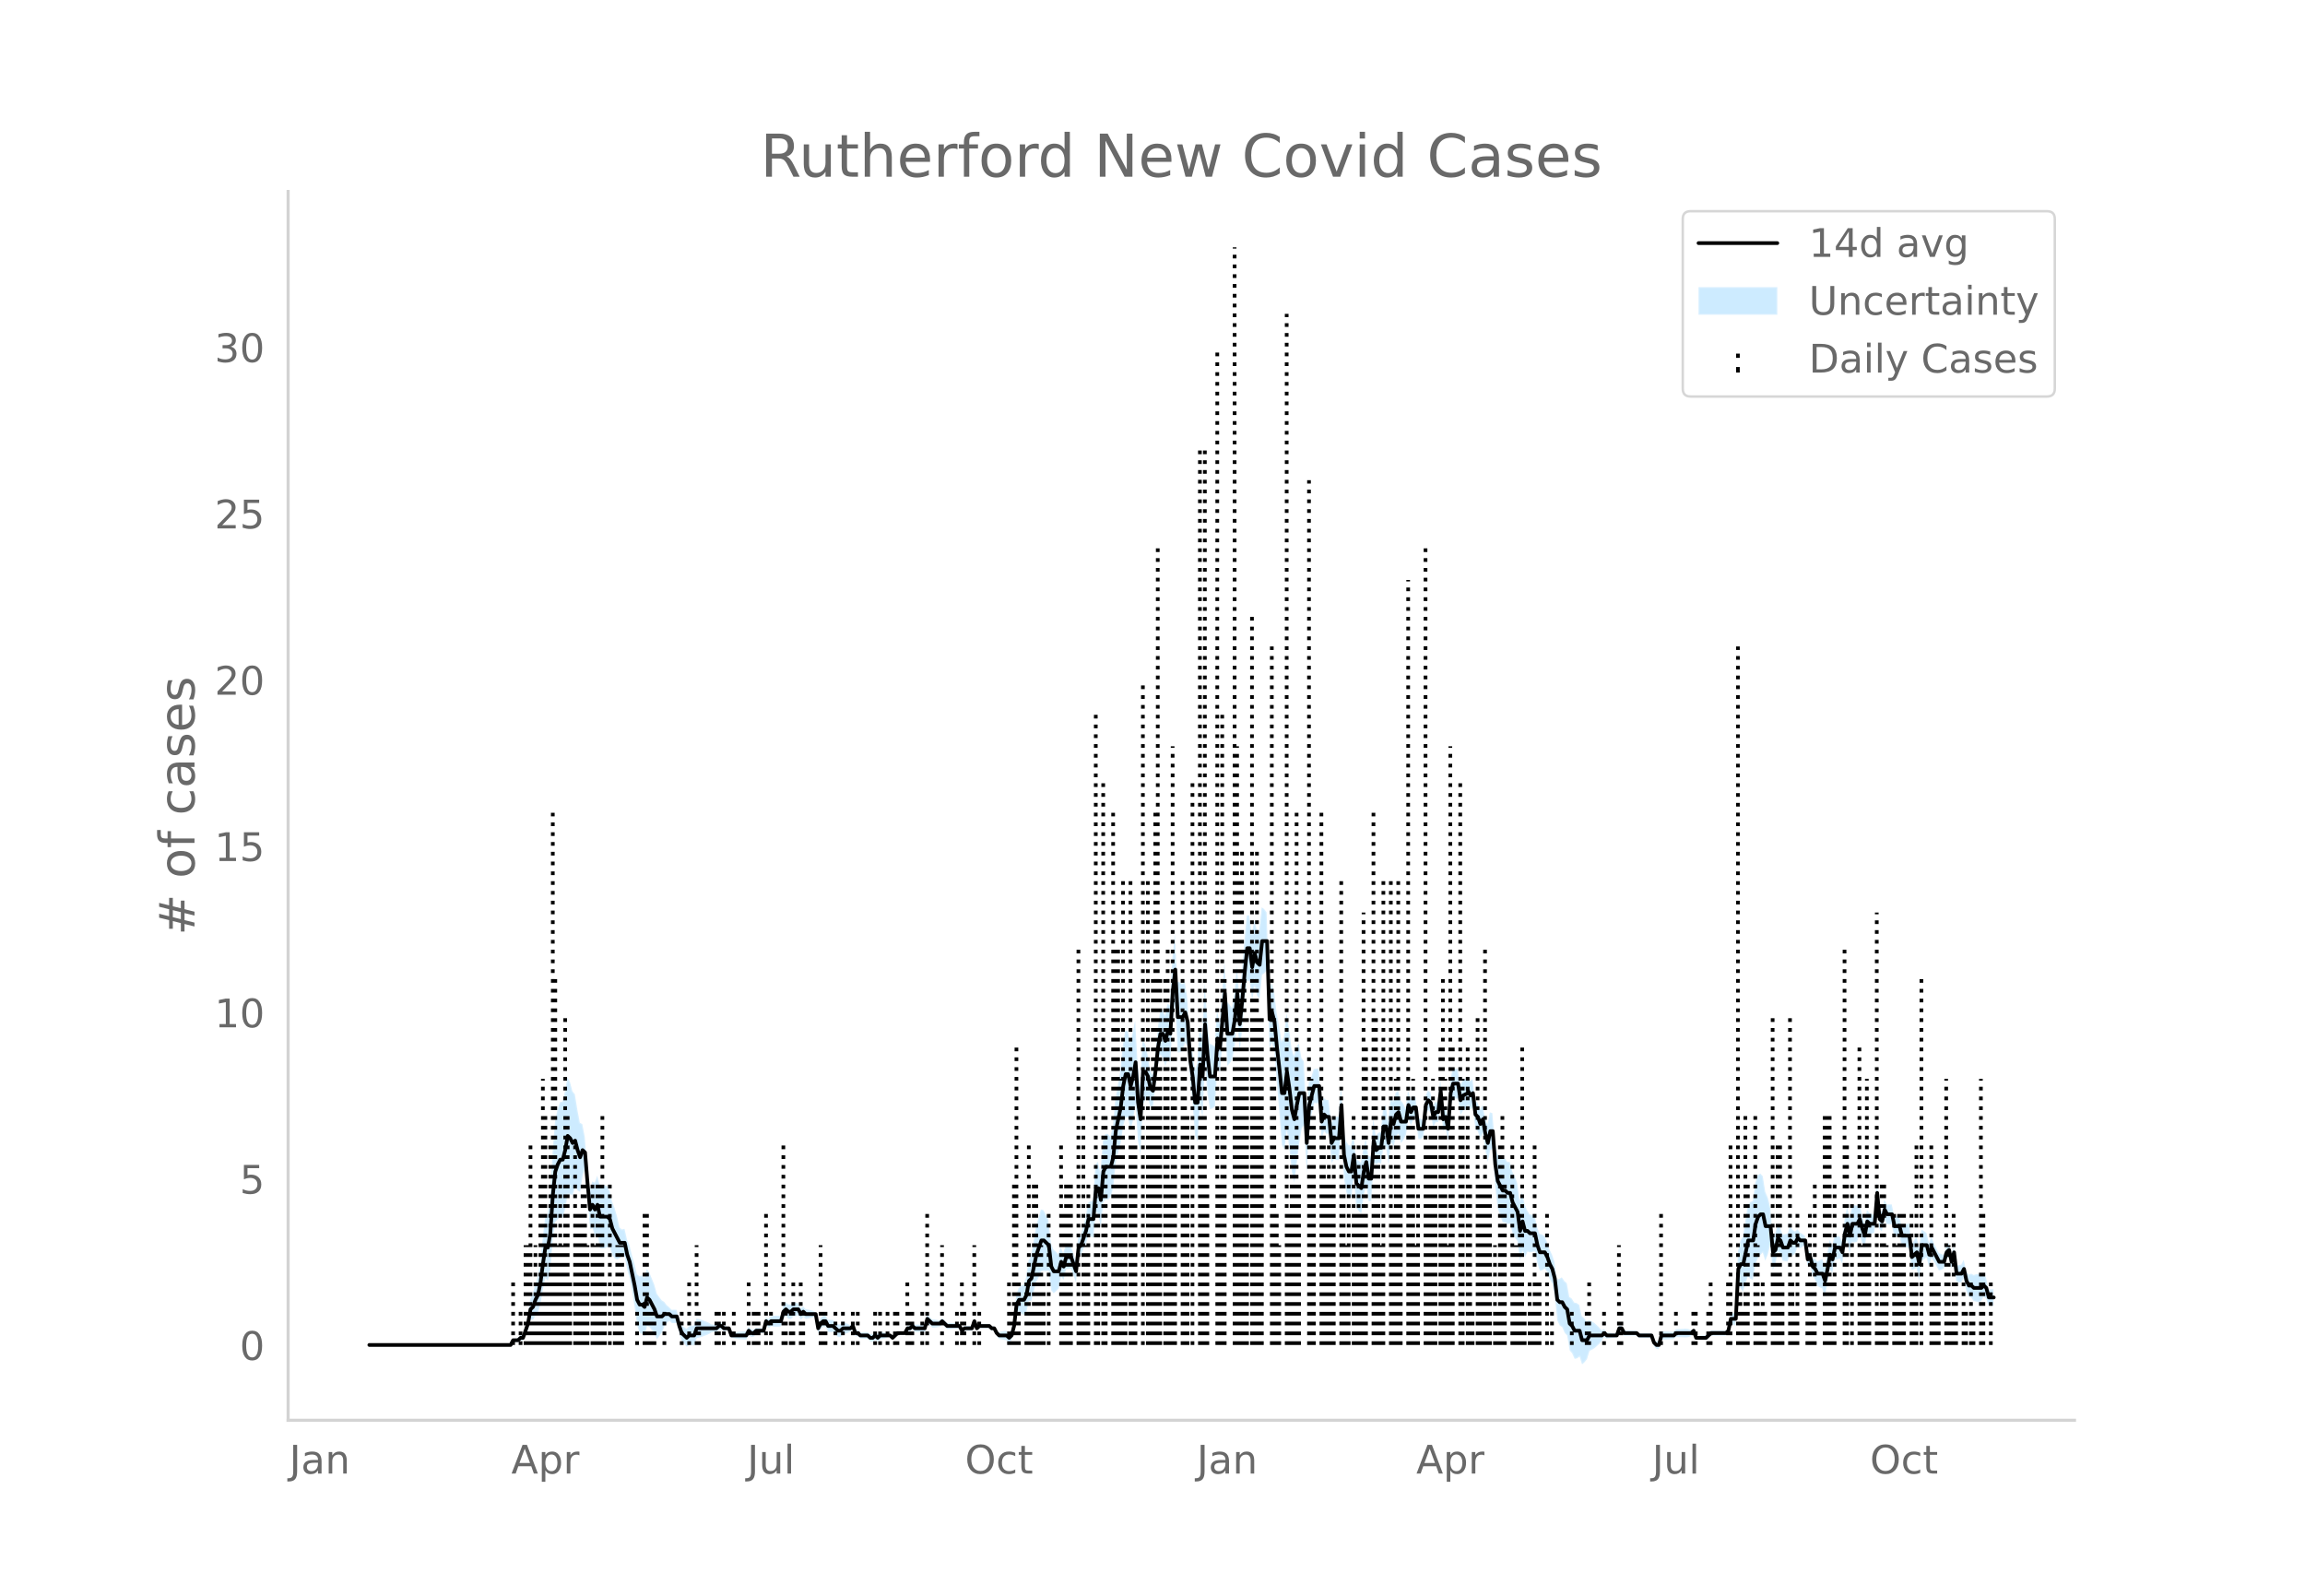 <svg height="864" viewBox="0 0 936 648" width="1248" xmlns="http://www.w3.org/2000/svg" xmlns:xlink="http://www.w3.org/1999/xlink"><defs><style>*{stroke-linecap:butt;stroke-linejoin:round}</style></defs><g id="figure_1"><path d="M0 648h936V0H0z" style="fill:#fff" id="patch_1"/><g id="axes_1"><path d="M117 576.72h725.4V77.76H117z" style="fill:none" id="patch_2"/><g id="PolyCollection_1"><defs><path d="M150.98-101.853H207.36l1.007-1.413 1.007.185 1.007.12 1.007-.742 1.006.144 1.007-2.33 1.007-2.04 1.007-4.198 1.007.107 1.006-1.8 1.007-.994 1.007-3.628 1.007-5.922 1.007-4.74 1.006 1.272 1.007-4.455 1.007-12.722 1.007-6.774 1.007-1.105 1.006-.88 1.007.233 1.007-3.606 1.007-5.835 1.007.086 1.006.067 1.007-3.2 1.007 1.476 1.007.52 1.007-6.381 1.006-3.313 1.007 11.64 1.007 13.16 1.007-.376 1.007 3.368 1.006-1.052 1.007 5.825 1.007.176 1.007-.177 1.007-.397 1.006.068 1.007 3.248 1.007 1.342 1.007.348 1.007-.568 1.006-.802 1.007.27 1.007 5.27 1.007 3.555 1.007 5.519 1.006 6.176 1.007 7.36 1.007 3.009 1.007.412 1.007 1.004 1.006-4.243 1.007.484 1.007 1.427 1.007 1.402 1.007 2.132 1.006-1.434 1.007-1.311 1.007-2.55 1.007-1.325 1.007-.863 1.006.893 1.007.024 1.007-.024 1.007 4.228 1.007 3.076 1.006 1.115 1.007 1.228 1.007-.85 1.007.2 1.007.111 1.006-2.999 1.007-.23 1.007-.297 1.007-.386 1.007-.349 1.006-.456 1.007-.652 1.007-.08 1.007.02 1.007-.965 1.006-.202 1.007.775 1.007-.277 1.007-.534 1.007 3.428 1.006.277 1.007.19 1.007.135 1.007.095 1.007.062 1.006.032 1.007-1.968 1.007.92 1.007-.167 1.007-1.166 1.006-.089 1.007-.101 1.007-.118 1.007-3.195 1.007 1.184 1.006-.71 1.007.144 1.007.056 1.007-.028 1.007-.113 1.006-3.389 1.007-.63 1.007.989h1.007l1.007-.989 1.006-.17 1.007-.349 1.007 1.855 1.007-1.142 1.007.82 1.006-.18 1.007-.23 1.007-.303 1.007-.455 1.007 6.906 1.006-1.692 1.007-.864 1.007.061 1.007 2.056 1.007.021 1.006-.08 1.007 1.077 1.007.996 1.007.021 1.007-1.111 1.006-.238 1.007-.366 1.007-.6 1.007-.975 1.007 3.021 1.006-.068 1.007.916 1.007.111 1.007.045 1.007-.015 1.006 1.093 1.007.123 1.007-.946 1.007.964 1.007-1.065 1.006-.141 1.007-.194 1.007-.613 1.007-.079 1.007.902 1.007-.965 1.006-.859 1.007.081 1.007.065h1.007l1.007-1.661 1.006.207 1.007-.756 1.007 1.035 1.007.036 1.007.005 1.006-.025 1.007-.059 1.007-3.595 1.007 1.02 1.007.94 1.006-.073 1.007-.13 1.007-.204 1.007-.924 1.007.918 1.006.965 1.007-.059 1.007-.066 1.007-.074 1.007-.085 1.006-.098 1.007 1.997 1.007-.988 1.007.031 1.007.01 1.006-.01 1.007-2.784 1.007 2.753 1.007-1.028H401.673l1.007.973 1.007.003 1.006 2.073 1.007 1.287 1.007.232 1.007.177 1.007.136 1.006.918 1.007-.912 1.007-3.86 1.007-7.164 1.007-.654 1.006.888 1.007.668 1.007-1.227 1.007-4.575 1.007-.124 1.006-3.835 1.007-3.722 1.007-2.034 1.007-2.31 1.007-.211 1.006.086 1.007-.117 1.007 7.923 1.007 1.222 1.007-.86 1.006-1.067 1.007-4.994 1.007 1.472 1.007-4.363 1.007-.118 1.006-.006 1.007 2.822 1.007 2.61 1.007-10 1.007-1.09 1.006-2.48 1.007-1.92 1.007-3.611 1.007.686 1.007.304 1.006-10.462 1.007 1.104 1.007 5.173 1.007-10.243 1.007-.994 1.006.024 1.007-1.088 1.007-3.939 1.007-9.908 1.007-3.997 1.006-3.923 1.007-6.98 1.007-3.564 1.007.132 1.007 4.966 1.006-3.933 1.007-6.66 1.007 15.224 1.007 5.473 1.007-20.459 1.006-1.978 1.007-.516 1.007 3.402 1.007-.033 1.007-8.155 1.006-8.62 1.007-4.206 1.007 1.183 1.007 3.392 1.007-3.056 1.006 1.546 1.007-15.722 1.007-7.648 1.007 19.307 1.007-.177 1.006-.546 1.007-3.305 1.007 1.532 1.007 14.778 1.007 8.124 1.006 13.518 1.007 2.113 1.007-15.119 1.007 5.364 1.007-21.145 1.006 11.597 1.007 6.36 1.007-.403 1.007-.674 1.007-16.192 1.006 2.49 1.007-11.45 1.007-8.048 1.007 16.515 1.007-1.006 1.006-1.503 1.007-5.636 1.007-10.093 1.007 12.541 1.007-9.186 1.006-10.971 1.007-8.5 1.007-.021 1.007 7.867 1.007-5.91 1.006 4.005 1.007 1.27 1.007-9.741 1.007-.68 1.007-1.366 1.006 31.836 1.007-2.242 1.007 3.731 1.007 12.943 1.007 11.96 1.006 12.887 1.007 1.99 1.007-7.903 1.007 7.208 1.007 9.568 1.006 4.39 1.007-7.77 1.007-8.411 1.007-5.783 1.007-1.403 1.006 19.414 1.007-18.228 1.007-5.627 1.007-4.473 1.007.123 1.006.114 1.007 14.17 1.007-2.956 1.007 1.09 1.007-.062 1.006 11.823 1.007-1.42 1.007.274 1.007.06 1.007-14.008 1.006 21.291 1.007 5.859 1.007 2.276 1.007-.277 1.007-8.231 1.006 12.473 1.007 1.3 1.007 1.053 1.007-7.575 1.007-4.014 1.006 6.627 1.007-.291 1.007-15.523 1.007.799 1.007-.708 1.006.385 1.007-7.39 1.007.894 1.007 6.939 1.007-9.139 1.006 1.728 1.007-4.24 1.007-.87 1.007 3.716 1.007-1.278 1.006-2.072 1.007-6.293 1.007 2.44 1.007-2.377 1.007-.84 1.006 8.746 1.007.062 1.007-.825 1.007-9.368 1.007-1.609 1.006 1.2 1.007 5.785 1.007-1.998 1.007-.09 1.007-8.122 1.006 11.59 1.007-.938 1.007 5.088 1.007-14 1.007-3.319 1.006.202 1.007-.104 1.007 6.76 1.007-1.88 2.013-.874v-1.107l1.007 1.782 1.007-1.141 1.007 8.893 1.007.869 1.006 3.21 1.007-2.432 1.007 6.852 1.007 4.829 1.007-4.864 1.007-.315 1.006 15.206 1.007 8.673 1.007 3.197 1.007 2.614 1.007.205 1.006.497 1.007-.033 1.007 3.83 1.007 1.893 1.007 1.284 1.006 8.04 1.007-4.118 1.007 2.667 1.007-2.356 1.007.312 1.006-.177 1.007-.261 1.007 4.96 1.007 2.982 1.007-.233 1.006-.709 1.007 1.553 1.007 2.713 1.007 1.827 1.007 4.772 1.006 10.143 1.007 2.155 1.007.611 1.007 2.383 1.007 1.042 1.006 6.005 1.007 1.25 1.007 2.22 1.007-.2 1.007-.723 1.006 3.181 1.007-.89 1.007-1.256 1.007-3.358 1.007-.479 1.006-.588 1.007-.892 1.007-.931 1.007-1.299L651.36-105l1.006.625 1.007-.111 1.007-.142 1.007-.186 1.007-.123 1.006-2.677 1.007.063 1.007 1.927 1.007-.008 1.007-.012 1.006-.017 1.007-.023 1.007-.03 1.007.994H670.489l1.007 3.142 1.006 1.214 1.007.276 1.007-3.899 1.007-.043 1.007-.048 1.006-.053 1.007-.057h1.007l1.007-.907 1.007.052 1.006.048 1.007.043 1.007.04 1.007-.12 1.007-.378 1.006-1.619 1.007 3.013 1.007.095 1.007.08 1.007.068 1.006.059 1.007-.965 1.007-.965H700.693l1.007-.965 1.006-3.894 1.007.483 1.007.285 1.007-15.854 1.007.542 1.006 1.58 1.007-3.133 1.007-3.144 1.007 1.012 1.007.474 1.006-6.12 1.007-2.634 1.007-1.346 1.007-1.056 1.007 3.316 1.006-2.342 1.007-3.896 1.007 9.923 1.007-1.544 1.007-5.774 1.006.574 1.007 3.095 1.007.185 1.007.17 1.007-2.973 1.006.598 1.007-.674 1.007-2.919 1.007.557 1.007-.537 1.006-.775 1.007 8.234 1.007-.637 1.007 4.649 1.007 1.636 1.006 2.734 1.007.582 1.007.424 1.007 3.308 1.007-4.935 1.006-6.047 1.007 1.373 1.007-5.122 1.007-.326 1.007-.36 1.006 2.063 1.007-6.756 1.007-2.64 1.007 5.071 1.007-4.416 1.006.093 1.007-.21 1.007-2.795 1.007 3.004 1.007 2.51 1.006-6.368 1.007.74 1.007-.36 1.007-.539 1.007-11.895 1.006 10.485 1.007.966 1.007-4.901 1.007 1.97 1.007.02h1.006l1.007 4.905 1.007-.06 1.007-.381 1.007 4.307 1.006.348 1.007.296 1.007.253 1.007 8.805 1.007-.22 1.006-.535 1.007 5.212 1.007-8.111 1.007-.568 1.007-.802 1.006 3.682 1.007-3.356 1.007 1.348 1.007 1.81 1.007 1.843 1.006-.275 1.007-.518 1.007-3.87 1.007-.932 1.007 4.955 1.006-4.095 1.007 9.287 1.007.307 1.007.085 1.007-1.846 1.006 5.084 1.007 2.404 1.007.383 1.007 1.393 1.007.286 1.006.165 1.007-.339 1.007-1.79 1.007.65 1.007 2.83 1.006.14 1.007-.015v-6.672l-1.007-.015-1.006.14-1.007-4.89-1.007-1.277-1.007.138-1.007-.338-1.006.164-1.007.286-1.007-.536-1.007.383-1.007-1.455-1.006-4.563-1.007 2.013-1.007.085-1.007.307-1.007-8.078-1.006 3.622-1.007-4.692-1.007.998-1.007 3.848-1.007-.519-1.006-.274-1.007-2.016-1.007-2.05-1.007-2.51-1.007 2.432-1.006-4.035-1.007-.803-1.007-.567-1.007 7.324-1.007-4.435-1.006 1.395-1.007 1.708-1.007-8.56-1.007.253-1.007.296-1.006.348-1.007-3.41-1.007-.381-1.007-.06-1.007-4.744h-1.006l-1.007.02-1.007-1.888-1.007 4.747-1.007-.964-1.006-10.74-1.007 13.189-1.007-.538-1.007-.361-1.007-1.19-1.006 5.21-1.007-3.279-1.007-4.714-1.007 1.063-1.007-.209-1.006.093-1.007 5.231-1.007-4.576-1.007 5.078-1.007 8.68-1.006-1.796-1.007-.36-1.007-.326-1.007 4.525-1.007-2.485-1.006 5.528-1.007 4.713-1.007-2.48-1.007.424-1.007.582-1.006-1.125-1.007-.293-1.007-3.07-1.007 1.293-1.007-7.202-1.006-.775-1.007-.537-1.007-1.372-1.007.94-1.007-.674-1.006-1.332-1.007 2.815-1.007.17-1.007.186-1.007-2.694-1.006-1.355-1.007 3.873-1.007.385-1.007-11.3-1.007-3.897-1.006-2.341-1.007-6.332-1.007-1.055-1.007.583-1.007 3.155-1.006 7.386-1.007.473-1.007 1.013-1.007 6.503-1.007 6.514-1.006 1.58-1.007 4.4-1.007 24.666-1.007.284-1.007.483-1.006 5.754-1.007.964H694.652l-1.007.965-1.007.965-1.006.059-1.007.068-1.007.08-1.007.095-1.007-2.776-1.006.31-1.007-.377-1.007-.12-1.007.04-1.007.043-1.006.048-1.007.052-1.007 1.022h-1.007l-1.007-.057-1.006-.053-1.007-.048-1.007-.043-1.007 3.82-1.007.274-1.006-.715-1.007-2.646h-5.034l-1.007-.936-1.007-.03-1.007-.022-1.006-.018-1.007-.012-1.007-.007-1.007-1.932-1.007.062-1.006 3.112-1.007-.123-1.007-.186-1.007-.142-1.007-.111-1.006-1.305-1.007.582-1.007-1.299-1.007-.93-1.007-.893-1.006-.588-1.007-.48-1.007.502-1.007-1.256-1.007-.89-1.006-4.537-1.007-.723-1.007-.2-1.007-1.638-1.007-.68-1.006-5.572-1.007-.887-1.007-1.477-1.007.611-1.007.226-1.006-7.223-1.007-2.945-1.007-2.032-1.007-3.075-1.007-2.306-1.006-.71-1.007-.233-1.007-2.805-1.007-4.688-1.007-.261-1.006-.177-1.007-1.617-1.007-2.356-1.007-5.052-1.007 3.6-1.006-7.395-1.007-2.575-1.007-1.966-1.007-3.888-1.007-.033-1.006-1.433-1.007.205-1.007-1.245-1.007-.662-1.007-4.833-1.006-11.807-1.007-.315-1.007 4.784-1.007-2.89-1.007-4.723-1.006 1.425-1.007-2.577-1.007-1.061-1.007-8.471-1.007.788-1.007-2.077v.822l-2.013 1.055-1.007 1.98-1.007-6.746-1.007-.104-1.006.201-1.007 4.4-1.007 14.941-1.007-4.559-1.007.992-1.006-11.564-1.007 9.243-1.007-.09-1.007 1.86-1.007-5.79-1.006-.73-1.007 2.25-1.007 9.926-1.007-.825-1.007.062-1.006-8.619-1.007-.84-1.007 1.481-1.007-3.347-1.007 7.212-1.006-2.072-1.007-1.277-1.007-4.002-1.007 1.059-1.007 3.478-1.006-2.131-1.007 10.156-1.007-6.567-1.007.895-1.007 9.974-1.006.385-1.007 1.222-1.007-6.92-1.007 15.349-1.007-.291-1.006-6.879-1.007 3.703-1.007 5.932-1.007-.876-1.007-.63-1.006-10.68-1.007 5.274-1.007-.276-1.007-1.583-1.007-3.789-1.006-19.227-1.007 13.004-1.007.06-1.007.274-1.007 2.44-1.006-9.402-1.007-.062-1.007-.84-1.007 2.832-1.007-14.77-1.006.113-1.007.123-1.007 3.244-1.007 2.092-1.007 12.643-1.006-21.104-1.007-1.404-1.007-5.782-1.007 1.235-1.007 3.808-1.006-3.329-1.007-7.797-1.007-6.298-1.007 9.462-1.007 1.99-1.006-6.408-1.007-5.404-1.007-8.282-1.007-3.987-1.007 3.546-1.006-31.836-1.007-1.366-1.007-.68-1.007 9.554-1.007-.66-1.006-3.712-1.007 5.667-1.007-7.57-1.007-.02-1.007 10.794-1.006 12.183-1.007 10.108-1.007-12.541-1.007 11.13-1.007 5.942-1.006-1.503-1.007-1.006-1.007-16.287-1.007 13.176-1.007 11.705-1.006-5.228-1.007 14.68-1.007-.675-1.007-.403-1.007-11.005-1.006-13.486-1.007 21.303-1.007-4.284-1.007 15.753-1.007 2.113-1.006-7.706-1.007-5.382-1.007-16.094-1.007-6.186-1.007.554-1.006-.546-1.007-.177-1.007-19.282-1.007 9.717-1.007 19.008-1.006-.383-1.007 4.662-1.007-2.397-1.007 1.184-1.007 7.37-1.006 10.675-1.007 7.28-1.007-1.962-1.007-6.245-1.007-4.375-1.006-1.978-1.007 18.13-1.007-8.033-1.007-17.577-1.007 4.917-1.006 3.785-1.007-4.682-1.007.133-1.007 6.083-1.007 10.385-1.006 5.725-1.007 5.65-1.007 11.316-1.007 3.78-1.007-1.09-1.006.024-1.007 2.866-1.007 12.91-1.007-4.474-1.007 1.103-1.006 14.622-1.007.304-1.007.686-1.007 6.036-1.007 3.868-1.006 3.31-1.007.838-1.007 9.295-1.007-3.178-1.007-2.966-1.006-.006-1.007-.118-1.007 3.354-1.007-2.387-1.007 2.724-1.006-1.067-1.007-.86-1.007-2.637-1.007-9.442-1.007-2.046-1.006-1.844-1.007-.21-1.007 3.478-1.007 3.754-1.007 5.926-1.006 5.812-1.007 1.805-1.007 7.002-1.007 2.632-1.007.668-1.006.888-1.007 3.205-1.007 10.2-1.007 3.86-1.007 1.017-1.006-1.012-1.007.136-1.007.177-1.007.232-1.007-.642-1.006-1.786-1.007.003-1.007-.956H397.646l-1.007.9-1.007-3.035-1.007 3.004-1.006-.01-1.007.01-1.007.032-1.007.94-1.007-1.861-1.006-.098-1.007-.085-1.007-.074-1.007-.066-1.007-.059-1.006-.964-1.007-1.011-1.007 1.005-1.007-.204-1.007-.13-1.006-.073-1.007-.989-1.007-.91-1.007 4.122-1.007-.058-1.006-.026-1.007.005-1.007.037-1.007-.895-1.007 1.174-1.006.207-1.007 2.197h-1.007l-1.007.065-1.007.081-1.006 1.071-1.007.965-1.007-1.028-1.007-.078-1.007-.614-1.007-.194-1.006-.14-1.007.863-1.007-.965-1.007.984-1.007.123-1.006-.837-1.007-.015-1.007.045-1.007.111-1.007-1.013-1.006-.068-1.007-2.767-1.007.954-1.007-.6-1.007-.366-1.006-.238-1.007.818-1.007.02-1.007-.932-1.007-.853-1.006-.08-1.007.021-1.007-1.803-1.007.062-1.007 1.065-1.006 2.166-1.007-4.67-1.007-.455-1.007-.304-1.007-.229-1.006-.18-1.007-1.11-1.007.788-1.007-2.004-1.007-.349-1.006-.17-1.007.94h-1.007l-1.007-.94-1.007 1.299-1.006 4.33-1.007-.114-1.007-.027-1.007.055-1.007.144-1.006 1.22-1.007-.746-1.007 4.523-1.007-.118-1.007-.101-1.006-.089-1.007.764-1.007-.168-1.007-1.009-1.007 1.891-1.006.032-1.007.062-1.007.095-1.007.135-1.007.19-1.006.277-1.007-2.36-1.007-.534-1.007-.278-1.007-1.154-1.006-.202-1.007.965-1.007.02-1.007-.08-1.007-.653-1.006-.456-1.007-.348-1.007-.386-1.007-.298-1.007-.23-1.006 2.79-1.007.111-1.007.201-1.007 1.078-1.007-.701-1.006-.815-1.007-2.712-1.007-3.49-1.007-.023-1.007.023-1.006-1.037-1.007-.862-1.007-1.326-1.007-.62-1.007-1.31-1.006-1.434-1.007-3.657-1.007-2.457-1.007-2.432-1.007-1.445-1.006 3.474-1.007-.925-1.007.412-1.007-.85-1.007-4.217-1.006-3.471-1.007-4.128-1.007-2.233-1.007-4.379-1.007.271-1.006-.802-1.007-4.427-1.007-3.512-1.007-2.516-1.007-4.47-1.006-1.862-1.007-.396-1.007-.177-1.007.176-1.007-3.822-1.006 2.806-1.007-.491-1.007 3.484-1.007-8.064-1.007-13.444-1.006-5.242-1.007-.593-1.007-5.268-1.007-6.243-1.007-1.27-1.006-3.792-1.007-1.844-1.007 5.742-1.007 4.112-1.007.233-1.006 2.98-1.007 4.682-1.007 12.521-1.007 18.15-1.007 7.121-1.006 1.272-1.007 8.767-1.007 9.513-1.007 6.02-1.007 2.865-1.006 3.988-1.007 2.037-1.007 7.378-1.007 3.75-1.007 3.457-1.006.145-1.007 1.186-1.007.121-1.007.185-1.007 2.445H150.98z" id="m272f9aeb96" style="stroke:#fff;stroke-opacity:.2"/></defs><g clip-path="url(#p8a256b3a92)"><use style="fill:#089fff;fill-opacity:.2;stroke:#fff;stroke-opacity:.2" xlink:href="#m272f9aeb96" y="648"/></g></g><g id="LineCollection_1"><path clip-path="url(#p8a256b3a92)" d="M208.367 546.147v-27.012M211.388 546.147v-13.506M213.401 546.147V505.63M214.408 546.147V505.63M215.415 546.147V465.11M216.422 546.147v-13.506M217.428 546.147V505.63M218.435 546.147v-27.012M219.442 546.147v-67.531M220.449 546.147v-108.05M221.456 546.147v-94.544M222.462 546.147v-27.012M223.47 546.147V465.11M224.476 546.147v-216.1M225.483 546.147V397.578M226.49 546.147V505.63M227.496 546.147v-67.531M228.503 546.147V505.63M229.51 546.147V411.085M230.517 546.147v-94.544M231.524 546.147v-27.012M233.537 546.147V465.11M234.544 546.147v-54.025M235.55 546.147v-54.025M236.558 546.147v-67.531M237.564 546.147v-67.531M238.571 546.147V505.63M240.585 546.147v-67.531M241.592 546.147V505.63M242.598 546.147v-67.531M243.605 546.147v-67.531M244.612 546.147v-94.544M245.619 546.147v-27.012M247.632 546.147v-67.531M249.646 546.147v-27.012M250.653 546.147V505.63M251.66 546.147V505.63M252.666 546.147V505.63M258.707 546.147v-13.506M261.728 546.147v-54.025M262.734 546.147v-54.025M263.741 546.147v-13.506M264.748 546.147v-13.506M265.755 546.147v-13.506M269.782 546.147v-13.506M276.83 546.147v-13.506M279.85 546.147v-27.012M282.87 546.147V505.63M283.877 546.147v-13.506M290.925 546.147v-13.506M291.932 546.147v-13.506M293.945 546.147v-13.506M297.972 546.147v-13.506M304.013 546.147v-27.012M306.027 546.147v-13.506M307.034 546.147v-13.506M308.04 546.147v-13.506M311.06 546.147v-54.025M313.074 546.147v-13.506M318.108 546.147V465.11M319.115 546.147v-13.506M321.129 546.147v-13.506M322.136 546.147v-27.012M325.156 546.147v-27.012M326.163 546.147v-13.506M333.21 546.147V505.63M334.217 546.147v-13.506M335.224 546.147v-13.506M339.251 546.147v-13.506M342.272 546.147v-13.506M346.299 546.147v-13.506M348.312 546.147v-13.506M355.36 546.147v-13.506M357.374 546.147v-13.506M360.394 546.147v-13.506M363.415 546.147v-13.506M364.421 546.147v-13.506M368.449 546.147v-27.012M369.455 546.147v-13.506M370.462 546.147v-13.506M374.49 546.147v-13.506M376.503 546.147v-54.025M382.544 546.147V505.63M388.585 546.147v-13.506M390.598 546.147v-27.012M391.605 546.147v-13.506M395.632 546.147V505.63M397.646 546.147v-13.506M409.727 546.147v-27.012M410.734 546.147v-13.506M411.74 546.147v-67.531M412.748 546.147V424.591M413.755 546.147v-27.012M416.775 546.147v-27.012M417.782 546.147V465.11M418.789 546.147v-13.506M419.795 546.147v-67.531M420.802 546.147v-67.531M421.809 546.147V505.63M422.816 546.147V505.63M423.823 546.147v-27.012M425.836 546.147v-54.025M430.87 546.147V465.11M431.877 546.147v-54.025M432.884 546.147v-67.531M433.89 546.147v-67.531M434.897 546.147v-67.531M437.918 546.147V384.072M438.925 546.147v-13.506M439.931 546.147v-94.544M440.938 546.147V505.63M441.945 546.147v-67.531M444.965 546.147V289.528M445.972 546.147v-54.025M447.986 546.147V316.541M448.993 546.147v-94.544M452.013 546.147v-216.1M453.02 546.147V384.072M454.027 546.147V384.072M455.033 546.147v-108.05M456.04 546.147V357.06M457.047 546.147v-67.531M459.06 546.147V357.06M460.067 546.147v-108.05M461.074 546.147V465.11M464.095 546.147V276.022M466.108 546.147V357.06M467.115 546.147v-94.544M468.122 546.147V397.578M469.129 546.147v-216.1M470.135 546.147v-324.15M471.142 546.147V397.578M473.156 546.147V397.578M474.163 546.147V384.072M475.17 546.147v-67.531M476.176 546.147V303.034M477.183 546.147V424.591M480.203 546.147V357.06M481.21 546.147V424.591M482.217 546.147v-94.544M484.23 546.147V316.541M487.251 546.147v-364.67M488.258 546.147v-94.544M489.265 546.147v-364.67M490.271 546.147v-67.531M494.299 546.147V140.96M495.305 546.147v-67.531M496.312 546.147V289.528M497.319 546.147V397.578M501.346 546.147V100.44M502.353 546.147V303.034M503.36 546.147V357.06M504.367 546.147V343.553M505.373 546.147V384.072M506.38 546.147V411.085M508.394 546.147V249.01M509.4 546.147V397.578M510.407 546.147V343.553M511.414 546.147V411.085M512.421 546.147V411.085M516.448 546.147V262.515M517.455 546.147V411.085M518.462 546.147v-54.025M519.469 546.147V505.63M522.489 546.147V127.453M523.496 546.147v-54.025M524.503 546.147V465.11M525.51 546.147V465.11M526.516 546.147v-216.1M527.523 546.147v-67.531M531.55 546.147V194.984M532.557 546.147v-108.05M533.564 546.147v-94.544M536.584 546.147v-216.1M537.591 546.147v-94.544M538.598 546.147v-67.531M539.605 546.147V465.11M540.611 546.147v-67.531M541.618 546.147v-94.544M544.639 546.147V357.06M545.645 546.147v-67.531M546.652 546.147V505.63M547.66 546.147v-67.531M549.673 546.147v-94.544M550.68 546.147v-54.025M551.686 546.147V465.11M552.693 546.147v-54.025M553.7 546.147V370.566M554.707 546.147V424.591M557.727 546.147v-216.1M558.734 546.147V411.085M559.74 546.147V465.11M560.747 546.147V505.63M561.754 546.147V357.06M564.775 546.147V357.06M565.781 546.147v-54.025M566.788 546.147v-108.05M567.795 546.147V357.06M568.802 546.147v-67.531M571.822 546.147V235.503M572.83 546.147v-94.544M573.836 546.147v-108.05M574.843 546.147V505.63M575.85 546.147v-67.531M578.87 546.147v-324.15M579.877 546.147V465.11M580.883 546.147v-94.544M581.89 546.147v-108.05M582.897 546.147v-94.544M584.91 546.147V424.591M585.917 546.147V397.578M586.924 546.147v-108.05M587.931 546.147V505.63M588.938 546.147V303.034M589.945 546.147V424.591M592.965 546.147V316.541M593.972 546.147v-108.05M595.985 546.147v-108.05M595.985 546.147V424.591M596.992 546.147v-67.531M598 546.147v-13.506M600.013 546.147V411.085M601.02 546.147v-67.531M602.026 546.147v-67.531M603.033 546.147V384.072M604.04 546.147v-67.531M605.047 546.147v-67.531M607.06 546.147V505.63M608.067 546.147v-13.506M609.074 546.147V465.11M610.08 546.147v-94.544M611.088 546.147v-67.531M614.108 546.147V465.11M615.115 546.147V505.63M616.122 546.147V505.63M617.128 546.147v-54.025M618.135 546.147V424.591M619.142 546.147v-13.506M621.156 546.147v-27.012M622.162 546.147v-13.506M623.17 546.147V465.11M624.176 546.147v-27.012M625.183 546.147v-27.012M628.203 546.147v-54.025M630.217 546.147v-13.506M638.271 546.147v-13.506M644.312 546.147v-13.506M645.319 546.147v-27.012M651.36 546.147v-13.506M657.4 546.147V505.63M658.407 546.147v-13.506M674.516 546.147v-54.025M680.557 546.147v-13.506M687.604 546.147v-13.506M688.611 546.147v-13.506M693.645 546.147v-13.506M694.652 546.147v-27.012M701.7 546.147v-27.012M702.706 546.147V465.11M705.727 546.147V262.515M706.734 546.147v-27.012M707.74 546.147v-13.506M708.747 546.147v-94.544M709.754 546.147v-67.531M712.774 546.147v-94.544M713.781 546.147V505.63M714.788 546.147v-13.506M715.795 546.147v-27.012M716.802 546.147v-13.506M719.822 546.147V411.085M720.829 546.147V505.63M721.836 546.147V465.11M722.842 546.147V465.11M723.85 546.147v-27.012M726.87 546.147V411.085M727.876 546.147v-27.012M728.883 546.147v-13.506M729.89 546.147v-54.025M733.917 546.147v-27.012M734.924 546.147v-54.025M735.93 546.147v-27.012M736.938 546.147v-67.531M740.965 546.147v-94.544M741.972 546.147v-94.544M742.978 546.147v-94.544M743.985 546.147v-27.012M744.992 546.147v-67.531M749.02 546.147V384.072M750.026 546.147V465.11M752.04 546.147v-67.531M755.06 546.147V424.591M756.067 546.147V505.63M757.074 546.147v-54.025M758.08 546.147v-108.05M759.087 546.147v-54.025M762.108 546.147V370.566M763.114 546.147v-13.506M764.121 546.147v-67.531M765.128 546.147v-67.531M766.135 546.147V505.63M769.155 546.147v-54.025M770.162 546.147V505.63M771.169 546.147v-54.025M772.176 546.147v-54.025M773.182 546.147v-54.025M776.203 546.147v-54.025M777.21 546.147v-27.012M778.216 546.147V465.11M780.23 546.147V397.578M784.257 546.147V465.11M785.264 546.147v-27.012M786.27 546.147v-27.012M787.278 546.147v-27.012M790.298 546.147v-108.05M791.305 546.147V505.63M792.312 546.147v-13.506M793.318 546.147v-54.025M794.325 546.147v-27.012M797.346 546.147v-27.012M798.352 546.147v-13.506M800.366 546.147v-27.012M801.373 546.147v-13.506M804.393 546.147v-108.05M805.4 546.147v-54.025M808.42 546.147v-27.012M809.427 546.147" style="fill:none;stroke:#000;stroke-dasharray:1.5,2.475;stroke-dashoffset:0;stroke-width:1.5"/></g><path clip-path="url(#p8a256b3a92)" d="M149.973 546.147h57.387l1.007-1.929h2.014l1.007-.965h1.006l2.014-5.788 1.007-5.789 1.007-.964 1.006-2.895 1.007-1.929 1.007-4.824 1.007-7.718 1.007-6.753h1.006l1.007-5.788 1.007-15.436 1.007-9.647 1.007-2.894 1.006-1.93h1.007l1.007-3.859 1.007-5.788 1.007.965 1.006 1.929 1.007-.965 1.007 3.86 1.007 2.893 1.007-2.894 1.006.965 1.007 12.541 1.007 10.613 1.007-1.93 1.007 1.93 1.006-1.93 1.007 4.824h3.02l1.007.965 1.007 3.858 3.02 5.789h2.014l1.007 4.824 1.007 2.894 2.013 9.647 1.007 5.788 1.007 1.93h1.007l1.007.965 1.006-3.86 1.007.965 2.014 3.86 1.007 2.894h2.013l1.007-.965h2.014l1.006.965h2.014l1.007 3.859 1.007 2.894 2.013 1.93 1.007-.965h2.014l1.006-2.895h8.055l1.007-.964h1.006l1.007.964h2.014l1.007 2.895h6.04l1.007-1.93 1.007.965h1.007l1.007-.965h3.02l1.007-3.859 1.007.965 1.006-.965h4.028l1.006-3.859 1.007-.965 1.007.965h1.007l1.007-.965h2.013l1.007 1.93 1.007-.965 1.007.965h4.027l1.007 5.788 1.006-1.93 1.007-.964h1.007l1.007 1.93h2.013l2.014 1.929h1.007l1.007-.965h3.02l1.007-.964 1.007 2.894h1.006l1.007.965h3.02l1.007.964h1.007l1.007-.964 1.007.964 1.007-.964h4.027l1.007.964 2.013-1.93h3.02l1.008-1.929h1.006l1.007-.964 1.007.964h4.027l1.007-3.859 2.014 1.93h3.02l1.007-.965 2.013 1.93h5.034l1.007 1.929 1.007-.965h3.02l1.007-2.894 1.007 2.894 1.007-.964h4.027l1.007.964h1.007l1.006 1.93 1.007.965h3.02l1.007.964 1.007-.964 1.007-3.86 1.007-8.682 1.007-1.93h2.013l1.007-1.929 1.007-5.788 1.007-.965 2.013-9.647 2.014-5.789h1.007l2.013 1.93 1.007 8.682 1.007 1.93h2.013l1.007-3.86 1.007 1.93 1.007-3.859h2.013l2.014 5.789 1.007-9.648 1.007-.964 2.013-5.789 1.007-4.823h2.014l1.006-12.542h1.007l1.007 4.824 1.007-11.577 1.007-1.93h2.013l1.007-3.859 1.007-10.612 2.013-9.647 1.007-8.683 1.007-4.823h1.007l1.007 4.823 1.006-3.859 1.007-5.788 1.007 16.4 1.007 6.754 1.007-19.295h1.006l1.007 1.93 1.007 4.823 1.007.965 1.007-7.718 1.006-9.647 1.007-5.789h1.007l1.007 2.894 1.007-3.859 1.006.965 1.007-17.365 1.007-8.683 1.007 19.295h2.013l1.007-1.93 1.007 3.86 1.007 15.435 1.007 6.753 1.006 10.613h1.007l1.007-15.436 1.007 4.823 1.007-21.224 1.006 12.542 1.007 8.682h2.014l1.007-15.435 1.006 3.859 2.014-22.19 1.007 16.401h2.013l1.007-5.788 1.007-10.612 1.007 12.541 1.007-9.647 1.006-11.577 1.007-9.647h1.007l1.007 7.718 1.007-5.789 1.006 3.86 1.007.964 1.007-9.647h2.014l1.006 31.836 1.007-2.894 1.007 3.859 1.007 10.612 1.007 8.682 1.006 9.648h1.007l1.007-8.683 1.007 6.753 1.007 8.683 1.006 3.859 1.007-5.789 1.007-4.823h2.014l1.006 20.259 1.007-15.436 2.014-7.718h2.013l1.007 14.471 1.007-2.894 1.007.965h1.007l1.006 10.612 1.007-1.93h2.014l1.007-13.506 1.006 20.26 1.007 4.823 1.007 1.93h1.007l1.007-6.753 1.006 11.576 2.014 1.93 1.007-6.753 1.007-3.86 1.006 6.754h1.007l1.007-15.436 1.007 3.86 1.007-.966h1.006l1.007-8.682h1.007l1.007 6.753 1.007-9.647 1.006 1.93 1.007-3.86 1.007-.965 1.007 3.86h2.013l1.007-6.754 1.007 2.894 1.007-1.929h1.007l1.006 8.683h2.014l1.007-9.648 1.007-1.93 1.006.966 1.007 5.788 1.007-1.93h1.007l1.007-8.682 1.006 11.577 1.007-.965 1.007 4.824 1.007-14.471 1.007-3.86h2.013l1.007 6.754 1.007-1.93 2.013-.964v-.965l1.007 1.93 1.007-.965 1.007 8.682 1.007.965 1.006 2.894 1.007-1.93 1.007 5.79 1.007 3.858 1.007-4.824h1.007l1.006 13.507 1.007 6.753 2.014 3.859h1.007l1.006.964h1.007l1.007 3.86 2.014 3.858 1.006 7.718 1.007-3.859 1.007 3.86h1.007l1.007.964h2.013l1.007 4.824 1.007 2.894h2.013l1.007 1.93 1.007 2.893 1.007 1.93 1.007 3.859 1.006 8.682 1.007.965h1.007l1.007 1.93 1.007.964 1.006 5.789 1.007.965 1.007 1.929h2.014l1.006 3.859h2.014l1.007-1.93h5.034l1.007-.964 1.006.965h4.028l1.006-2.895h1.007l1.007 1.93h5.034l1.007.965h5.034l1.007 2.894 1.006.964h1.007l1.007-3.858h5.034l1.007-.965h6.04l1.007-.965 1.007 2.894h4.027l2.014-1.93h6.04l1.008-.964 1.006-4.824h2.014l1.007-20.26 1.007-1.929h1.006l2.014-9.647h2.014l1.006-6.753 1.007-2.894 1.007-.965h1.007l1.007 4.824h2.013l1.007 10.612 1.007-.965 1.007-4.824 1.006.965 1.007 2.894h2.014l1.007-2.894 1.006.965h1.007l1.007-1.93 1.007.965h2.013l1.007 7.718 1.007-.965 1.007 3.86 1.007.964 1.006 1.93h2.014l1.007 2.894 1.007-4.824 1.006-5.788 1.007 1.929 1.007-4.824h2.014l1.006 1.93 1.007-7.718 1.007-3.859 1.007 4.824 1.007-4.824h2.013l1.007-1.93 1.007 3.86 1.007 2.894 1.006-5.789 1.007.965h2.014l1.007-12.542 1.006 10.613 1.007.964 1.007-4.823 1.007 1.929h2.013l1.007 4.824h2.014l1.007 3.859h3.02l1.007 8.682 2.013-1.93 1.007 4.824 1.007-7.717h2.014l1.006 3.859 1.007-2.895 3.02 5.789h2.014l1.007-3.86 1.007-.964 1.007 4.824 1.006-3.86 1.007 8.683h2.014l1.007-1.93 1.006 4.825 1.007 1.93h1.007l1.007.964h3.02l1.007-.965 1.007.965 1.007 3.859h2.013" style="fill:none;stroke:#000;stroke-linecap:round;stroke-width:1.5" id="line2d_1"/><path d="M117 576.72V77.76" style="fill:none;stroke:#d3d3d3;stroke-linecap:square;stroke-linejoin:miter;stroke-width:1.25" id="patch_3"/><path d="M117 576.72h725.4" style="fill:none;stroke:#d3d3d3;stroke-linecap:square;stroke-linejoin:miter;stroke-width:1.25" id="patch_4"/><g id="matplotlib.axis_1"><g id="xtick_1"><g style="fill:#696969" transform="matrix(.16 0 0 -.16 117.504 598.378)" id="text_1"><defs><path d="M9.813 72.906h9.859V5.078q0-13.187-5-19.14-5-5.954-16.094-5.954h-3.75v8.297h3.078q6.531 0 9.219 3.672Q9.813-4.39 9.813 5.078z" id="DejaVuSans-74"/><path d="M34.281 27.484q-10.89 0-15.093-2.484-4.204-2.484-4.204-8.5 0-4.781 3.157-7.594 3.156-2.797 8.562-2.797 7.485 0 12 5.297 4.516 5.297 4.516 14.078v2zm17.922 3.72V0H43.22v8.297Q40.14 3.328 35.547.953q-4.594-2.375-11.234-2.375-8.391 0-13.36 4.719Q6 8.016 6 15.922q0 9.219 6.172 13.906 6.187 4.688 18.437 4.688h12.61v.89q0 6.203-4.078 9.594-4.078 3.39-11.453 3.39-4.688 0-9.141-1.124-4.438-1.125-8.531-3.375v8.312q4.921 1.906 9.562 2.844 4.64.953 9.031.953 11.875 0 17.735-6.156 5.86-6.14 5.86-18.64z" id="DejaVuSans-97"/><path d="M54.89 33.016V0h-8.984v32.719q0 7.765-3.031 11.61-3.031 3.858-9.078 3.858-7.281 0-11.484-4.64-4.204-4.625-4.204-12.64V0H9.08v54.688h9.03v-8.5q3.235 4.937 7.594 7.374Q30.078 56 35.797 56q9.422 0 14.25-5.828 4.844-5.828 4.844-17.156z" id="DejaVuSans-110"/></defs><use xlink:href="#DejaVuSans-74"/><use x="29.492" xlink:href="#DejaVuSans-97"/><use x="90.771" xlink:href="#DejaVuSans-110"/></g></g><g id="xtick_2"><g style="fill:#696969" transform="matrix(.16 0 0 -.16 207.616 598.378)" id="text_2"><defs><path d="M34.188 63.188 20.797 26.906h26.812zm-5.579 9.718h11.188L67.578 0h-10.25l-6.64 18.703h-32.86L11.188 0H.78z" id="DejaVuSans-65"/><path d="M18.11 8.203v-29H9.077v75.484h9.031v-8.296q2.844 4.875 7.157 7.234Q29.594 56 35.594 56q9.968 0 16.187-7.906 6.235-7.907 6.235-20.797T51.78 6.484q-6.218-7.906-16.187-7.906-6 0-10.328 2.375-4.313 2.375-7.157 7.25zm30.578 19.094q0 9.906-4.079 15.547-4.078 5.64-11.203 5.64-7.14 0-11.218-5.64-4.079-5.64-4.079-15.547 0-9.906 4.078-15.547 4.079-5.64 11.22-5.64 7.124 0 11.202 5.64t4.078 15.547z" id="DejaVuSans-112"/><path d="M41.11 46.297q-1.516.875-3.297 1.281Q36.03 48 33.89 48q-7.625 0-11.703-4.953-4.079-4.953-4.079-14.234V0H9.08v54.688h9.03v-8.5q2.844 4.984 7.375 7.39Q30.031 56 36.531 56q.922 0 2.047-.125 1.125-.11 2.484-.36z" id="DejaVuSans-114"/></defs><use xlink:href="#DejaVuSans-65"/><use x="68.408" xlink:href="#DejaVuSans-112"/><use x="131.885" xlink:href="#DejaVuSans-114"/></g></g><g id="xtick_3"><g style="fill:#696969" transform="matrix(.16 0 0 -.16 303.422 598.378)" id="text_3"><defs><path d="M8.5 21.578v33.11h8.984V21.922q0-7.766 3.016-11.656 3.031-3.875 9.094-3.875 7.265 0 11.484 4.64 4.234 4.64 4.234 12.656v31h8.985V0h-8.984v8.406Q42.047 3.422 37.718 1q-4.313-2.422-10.032-2.422-9.421 0-14.312 5.86Q8.5 10.296 8.5 21.578zM31.11 56z" id="DejaVuSans-117"/><path d="M9.422 75.984h8.984V0H9.422z" id="DejaVuSans-108"/></defs><use xlink:href="#DejaVuSans-74"/><use x="29.492" xlink:href="#DejaVuSans-117"/><use x="92.871" xlink:href="#DejaVuSans-108"/></g></g><g id="xtick_4"><g style="fill:#696969" transform="matrix(.16 0 0 -.16 391.868 598.378)" id="text_4"><defs><path d="M39.406 66.219q-10.75 0-17.078-8.016-6.312-8-6.312-21.828 0-13.766 6.312-21.781 6.328-8 17.078-8 10.735 0 17.016 8 6.281 8.015 6.281 21.781 0 13.828-6.281 21.828-6.281 8.016-17.016 8.016zm0 8q15.328 0 24.5-10.281 9.188-10.282 9.188-27.563 0-17.234-9.188-27.516-9.172-10.28-24.5-10.28-15.375 0-24.593 10.25-9.204 10.265-9.204 27.546t9.204 27.563q9.218 10.28 24.593 10.28z" id="DejaVuSans-79"/><path d="M48.781 52.594v-8.407q-3.812 2.11-7.64 3.157-3.828 1.047-7.735 1.047-8.75 0-13.593-5.547-4.829-5.532-4.829-15.547 0-10.016 4.829-15.563 4.843-5.53 13.593-5.53 3.907 0 7.735 1.046 3.828 1.047 7.64 3.156V2.094Q45.016.344 40.984-.531q-4.015-.89-8.562-.89-12.36 0-19.64 7.765-7.266 7.765-7.266 20.953 0 13.375 7.343 21.031Q20.22 56 33.016 56q4.14 0 8.093-.86 3.953-.843 7.672-2.546z" id="DejaVuSans-99"/><path d="M18.313 70.219V54.688h18.5v-6.985h-18.5V18.016q0-6.688 1.828-8.594 1.828-1.906 7.453-1.906h9.218V0h-9.218q-10.407 0-14.36 3.875-3.953 3.89-3.953 14.14v29.688H2.687v6.984h6.594V70.22z" id="DejaVuSans-116"/></defs><use xlink:href="#DejaVuSans-79"/><use x="78.711" xlink:href="#DejaVuSans-99"/><use x="133.691" xlink:href="#DejaVuSans-116"/></g></g><g id="xtick_5"><g style="fill:#696969" transform="matrix(.16 0 0 -.16 485.993 598.378)" id="text_5"><use xlink:href="#DejaVuSans-74"/><use x="29.492" xlink:href="#DejaVuSans-97"/><use x="90.771" xlink:href="#DejaVuSans-110"/></g></g><g id="xtick_6"><g style="fill:#696969" transform="matrix(.16 0 0 -.16 575.098 598.378)" id="text_6"><use xlink:href="#DejaVuSans-65"/><use x="68.408" xlink:href="#DejaVuSans-112"/><use x="131.885" xlink:href="#DejaVuSans-114"/></g></g><g id="xtick_7"><g style="fill:#696969" transform="matrix(.16 0 0 -.16 670.904 598.378)" id="text_7"><use xlink:href="#DejaVuSans-74"/><use x="29.492" xlink:href="#DejaVuSans-117"/><use x="92.871" xlink:href="#DejaVuSans-108"/></g></g><g id="xtick_8"><g style="fill:#696969" transform="matrix(.16 0 0 -.16 759.35 598.378)" id="text_8"><use xlink:href="#DejaVuSans-79"/><use x="78.711" xlink:href="#DejaVuSans-99"/><use x="133.691" xlink:href="#DejaVuSans-116"/></g></g></g><g id="matplotlib.axis_2"><g id="ytick_1"><g style="fill:#696969" transform="matrix(.16 0 0 -.16 97.32 552.226)" id="text_9"><defs><path d="M31.781 66.406q-7.61 0-11.453-7.5Q16.5 51.422 16.5 36.375q0-14.984 3.828-22.484 3.844-7.5 11.453-7.5 7.672 0 11.5 7.5 3.844 7.5 3.844 22.484 0 15.047-3.844 22.531-3.828 7.5-11.5 7.5zm0 7.813q12.266 0 18.735-9.703 6.468-9.688 6.468-28.141 0-18.406-6.468-28.11-6.47-9.687-18.735-9.687-12.25 0-18.718 9.688-6.47 9.703-6.47 28.109 0 18.453 6.47 28.14Q19.53 74.22 31.78 74.22z" id="DejaVuSans-48"/></defs><use xlink:href="#DejaVuSans-48"/></g></g><g id="ytick_2"><g style="fill:#696969" transform="matrix(.16 0 0 -.16 97.32 484.695)" id="text_10"><defs><path d="M10.797 72.906h38.719v-8.312H19.828v-17.86q2.14.735 4.281 1.094 2.157.36 4.313.36 12.203 0 19.328-6.688 7.14-6.688 7.14-18.11 0-11.765-7.328-18.296-7.328-6.516-20.656-6.516-4.593 0-9.36.781-4.75.782-9.827 2.344v9.922q4.39-2.39 9.078-3.563 4.687-1.171 9.906-1.171 8.453 0 13.375 4.437 4.938 4.438 4.938 12.063 0 7.609-4.938 12.047-4.922 4.453-13.375 4.453-3.953 0-7.89-.875-3.922-.875-8.016-2.735z" id="DejaVuSans-53"/></defs><use xlink:href="#DejaVuSans-53"/></g></g><g id="ytick_3"><g style="fill:#696969" transform="matrix(.16 0 0 -.16 87.14 417.163)" id="text_11"><defs><path d="M12.406 8.297h16.11v55.625l-17.532-3.516v8.985l17.438 3.515h9.86V8.296H54.39V0H12.406z" id="DejaVuSans-49"/></defs><use xlink:href="#DejaVuSans-49"/><use x="63.623" xlink:href="#DejaVuSans-48"/></g></g><g id="ytick_4"><g style="fill:#696969" transform="matrix(.16 0 0 -.16 87.14 349.632)" id="text_12"><use xlink:href="#DejaVuSans-49"/><use x="63.623" xlink:href="#DejaVuSans-53"/></g></g><g id="ytick_5"><g style="fill:#696969" transform="matrix(.16 0 0 -.16 87.14 282.1)" id="text_13"><defs><path d="M19.188 8.297h34.421V0H7.33v8.297q5.609 5.812 15.296 15.594 9.703 9.797 12.188 12.64 4.734 5.313 6.609 9 1.89 3.688 1.89 7.25 0 5.813-4.078 9.469-4.078 3.672-10.625 3.672-4.64 0-9.797-1.61-5.14-1.609-11-4.89v9.969Q13.767 71.78 18.938 73q5.188 1.219 9.485 1.219 11.328 0 18.062-5.672 6.735-5.656 6.735-15.125 0-4.5-1.688-8.531-1.672-4.016-6.125-9.485-1.218-1.422-7.765-8.187-6.532-6.766-18.453-18.922z" id="DejaVuSans-50"/></defs><use xlink:href="#DejaVuSans-50"/><use x="63.623" xlink:href="#DejaVuSans-48"/></g></g><g id="ytick_6"><g style="fill:#696969" transform="matrix(.16 0 0 -.16 87.14 214.569)" id="text_14"><use xlink:href="#DejaVuSans-50"/><use x="63.623" xlink:href="#DejaVuSans-53"/></g></g><g id="ytick_7"><g style="fill:#696969" transform="matrix(.16 0 0 -.16 87.14 147.038)" id="text_15"><defs><path d="M40.578 39.313Q47.656 37.797 51.625 33q3.984-4.781 3.984-11.813 0-10.78-7.422-16.703-7.421-5.906-21.093-5.906-4.578 0-9.438.906-4.86.907-10.031 2.72v9.515q4.094-2.39 8.969-3.61 4.89-1.218 10.218-1.218 9.266 0 14.125 3.656 4.86 3.656 4.86 10.64 0 6.454-4.516 10.079-4.515 3.64-12.562 3.64h-8.5v8.11h8.89q7.266 0 11.125 2.906 3.86 2.906 3.86 8.375 0 5.61-3.985 8.61-3.968 3.015-11.39 3.015-4.063 0-8.703-.89-4.641-.876-10.203-2.72v8.782q5.624 1.562 10.53 2.344 4.907.78 9.25.78 11.235 0 17.766-5.109 6.547-5.093 6.547-13.78 0-6.063-3.468-10.235-3.47-4.172-9.86-5.782z" id="DejaVuSans-51"/></defs><use xlink:href="#DejaVuSans-51"/><use x="63.623" xlink:href="#DejaVuSans-48"/></g></g><g style="fill:#696969" transform="matrix(0 -.2 -.2 0 78.98 379.813)" id="text_16"><defs><path d="M51.125 44H36.922l-4.11-16.313h14.313zm-7.328 27.781-5.078-20.265h14.265L58.11 71.78h7.813L60.89 51.516h15.234V44h-17.14l-4-16.313h15.53V20.22H53.079L48 0h-7.813l5.032 20.219H30.906L25.875 0h-7.86l5.079 20.219H7.719v7.468h17.187L29 44H13.281v7.516h17.625l4.985 20.265z" id="DejaVuSans-35"/><path d="M30.61 48.39q-7.22 0-11.422-5.64-4.204-5.64-4.204-15.453 0-9.813 4.172-15.453 4.188-5.64 11.453-5.64 7.188 0 11.375 5.655 4.203 5.672 4.203 15.438 0 9.719-4.203 15.406-4.187 5.688-11.375 5.688zm0 7.61q11.718 0 18.406-7.625 6.703-7.61 6.703-21.078 0-13.422-6.703-21.078-6.688-7.64-18.407-7.64-11.765 0-18.437 7.64-6.656 7.656-6.656 21.078 0 13.469 6.656 21.078Q18.844 56 30.609 56z" id="DejaVuSans-111"/><path d="M37.11 75.984V68.5h-8.594q-4.828 0-6.72-1.953-1.874-1.953-1.874-7.031v-4.828h14.797v-6.985H19.922V0H10.89v47.703H2.297v6.984h8.594V58.5q0 9.125 4.25 13.297 4.25 4.187 13.468 4.187z" id="DejaVuSans-102"/><path d="M44.281 53.078v-8.5q-3.797 1.953-7.906 2.922-4.094.984-8.5.984-6.688 0-10.031-2.047-3.344-2.046-3.344-6.156 0-3.125 2.39-4.906 2.391-1.781 9.626-3.39l3.078-.688q9.562-2.047 13.593-5.781 4.032-3.735 4.032-10.422 0-7.625-6.032-12.078-6.03-4.438-16.578-4.438-4.39 0-9.156.86Q10.688.296 5.422 2v9.281q4.984-2.594 9.812-3.89 4.829-1.282 9.579-1.282 6.343 0 9.75 2.172 3.421 2.172 3.421 6.125 0 3.656-2.468 5.61-2.453 1.953-10.813 3.765l-3.125.735q-8.344 1.75-12.062 5.39-3.704 3.64-3.704 9.985 0 7.718 5.47 11.906Q16.75 56 26.811 56q4.97 0 9.36-.734 4.406-.72 8.11-2.188z" id="DejaVuSans-115"/><path d="M56.203 29.594v-4.39H14.891q.593-9.282 5.593-14.142 5-4.859 13.938-4.859 5.172 0 10.031 1.266 4.86 1.265 9.656 3.812v-8.5Q49.266.734 44.187-.344 39.11-1.422 33.892-1.422q-13.094 0-20.735 7.61-7.64 7.625-7.64 20.625 0 13.421 7.25 21.296Q20.016 56 32.328 56q11.031 0 17.453-7.11 6.422-7.093 6.422-19.296zm-8.984 2.64q-.094 7.36-4.125 11.75-4.032 4.407-10.672 4.407-7.516 0-12.031-4.25-4.516-4.25-5.203-11.97z" id="DejaVuSans-101"/></defs><use xlink:href="#DejaVuSans-35"/><use x="83.789" xlink:href="#DejaVuSans-32"/><use x="115.576" xlink:href="#DejaVuSans-111"/><use x="176.758" xlink:href="#DejaVuSans-102"/><use x="211.963" xlink:href="#DejaVuSans-32"/><use x="243.75" xlink:href="#DejaVuSans-99"/><use x="298.73" xlink:href="#DejaVuSans-97"/><use x="360.01" xlink:href="#DejaVuSans-115"/><use x="412.109" xlink:href="#DejaVuSans-101"/><use x="473.633" xlink:href="#DejaVuSans-115"/></g></g><g style="fill:#696969" transform="matrix(.24 0 0 -.24 308.75 71.76)" id="text_17"><defs><path d="M44.39 34.188q3.172-1.079 6.172-4.594 3-3.516 6.032-9.672L66.609 0H56l-9.313 18.703q-3.624 7.328-7.015 9.719-3.39 2.39-9.25 2.39h-10.75V0h-9.86v72.906h22.266q12.5 0 18.656-5.234 6.157-5.219 6.157-15.766 0-6.89-3.203-11.437-3.204-4.532-9.297-6.282zM19.673 64.797V38.922h12.406q7.125 0 10.766 3.297 3.64 3.297 3.64 9.687 0 6.39-3.64 9.64-3.64 3.25-10.766 3.25z" id="DejaVuSans-82"/><path d="M54.89 33.016V0h-8.984v32.719q0 7.765-3.031 11.61-3.031 3.858-9.078 3.858-7.281 0-11.484-4.64-4.204-4.625-4.204-12.64V0H9.08v75.984h9.03V46.188q3.235 4.937 7.594 7.374Q30.078 56 35.797 56q9.422 0 14.25-5.828 4.844-5.828 4.844-17.156z" id="DejaVuSans-104"/><path d="M45.406 46.39v29.594h8.985V0h-8.985v8.203Q42.578 3.328 38.25.953q-4.313-2.375-10.375-2.375-9.906 0-16.14 7.906-6.22 7.922-6.22 20.813 0 12.89 6.22 20.797Q17.968 56 27.874 56q6.063 0 10.375-2.375 4.328-2.36 7.156-7.234zm-30.61-19.093q0-9.906 4.079-15.547 4.078-5.64 11.203-5.64 7.125 0 11.219 5.64 4.11 5.64 4.11 15.547 0 9.906-4.11 15.547-4.094 5.64-11.219 5.64-7.125 0-11.203-5.64-4.078-5.64-4.078-15.547z" id="DejaVuSans-100"/><path d="M9.813 72.906h13.28l32.329-60.984v60.984h9.562V0h-13.28L19.39 60.984V0H9.813z" id="DejaVuSans-78"/><path d="M4.203 54.688h8.985l11.234-42.672 11.172 42.672h10.593l11.235-42.672 11.187 42.672h8.985L63.28 0H52.688L40.922 44.828 29.109 0H18.5z" id="DejaVuSans-119"/><path d="M64.406 67.281v-10.39q-4.984 4.64-10.625 6.922-5.64 2.296-11.984 2.296-12.5 0-19.14-7.64-6.641-7.64-6.641-22.094 0-14.406 6.64-22.047 6.64-7.64 19.14-7.64 6.345 0 11.985 2.296 5.64 2.297 10.625 6.938V5.609Q59.234 2.094 53.437.33q-5.78-1.75-12.218-1.75-16.563 0-26.094 10.124-9.516 10.14-9.516 27.672 0 17.578 9.516 27.703 9.531 10.14 26.094 10.14 6.531 0 12.312-1.734 5.797-1.734 10.875-5.203z" id="DejaVuSans-67"/><path d="M2.984 54.688H12.5L29.594 8.797l17.093 45.89h9.516L35.687 0H23.485z" id="DejaVuSans-118"/><path d="M9.422 54.688h8.984V0H9.422zm0 21.296h8.984v-11.39H9.422z" id="DejaVuSans-105"/></defs><use xlink:href="#DejaVuSans-82"/><use x="64.982" xlink:href="#DejaVuSans-117"/><use x="128.361" xlink:href="#DejaVuSans-116"/><use x="167.57" xlink:href="#DejaVuSans-104"/><use x="230.949" xlink:href="#DejaVuSans-101"/><use x="292.473" xlink:href="#DejaVuSans-114"/><use x="333.586" xlink:href="#DejaVuSans-102"/><use x="368.791" xlink:href="#DejaVuSans-111"/><use x="429.973" xlink:href="#DejaVuSans-114"/><use x="469.336" xlink:href="#DejaVuSans-100"/><use x="532.813" xlink:href="#DejaVuSans-32"/><use x="564.6" xlink:href="#DejaVuSans-78"/><use x="639.404" xlink:href="#DejaVuSans-101"/><use x="700.928" xlink:href="#DejaVuSans-119"/><use x="782.715" xlink:href="#DejaVuSans-32"/><use x="814.502" xlink:href="#DejaVuSans-67"/><use x="884.326" xlink:href="#DejaVuSans-111"/><use x="945.508" xlink:href="#DejaVuSans-118"/><use x="1004.688" xlink:href="#DejaVuSans-105"/><use x="1032.471" xlink:href="#DejaVuSans-100"/><use x="1095.947" xlink:href="#DejaVuSans-32"/><use x="1127.734" xlink:href="#DejaVuSans-67"/><use x="1197.559" xlink:href="#DejaVuSans-97"/><use x="1258.838" xlink:href="#DejaVuSans-115"/><use x="1310.938" xlink:href="#DejaVuSans-101"/><use x="1372.461" xlink:href="#DejaVuSans-115"/></g><g id="legend_1"><path d="M686.525 161.015H831.2q3.2 0 3.2-3.2V88.96q0-3.2-3.2-3.2H686.525q-3.2 0-3.2 3.2v68.855q0 3.2 3.2 3.2z" style="fill:none;opacity:.8;stroke:#ccc;stroke-linejoin:miter" id="patch_5"/><path d="M689.725 98.718h32" style="fill:none;stroke:#000;stroke-linecap:round;stroke-width:1.5" id="line2d_4"/><g style="fill:#696969" transform="matrix(.16 0 0 -.16 734.525 104.317)" id="text_18"><defs><path d="M37.797 64.313 12.89 25.39h24.906zm-2.594 8.593H47.61V25.391h10.407v-8.203H47.609V0h-9.812v17.188H4.89v9.515z" id="DejaVuSans-52"/><path d="M45.406 27.984q0 9.766-4.031 15.125-4.016 5.375-11.297 5.375-7.219 0-11.25-5.375-4.031-5.359-4.031-15.125 0-9.718 4.031-15.093t11.25-5.375q7.281 0 11.297 5.375 4.031 5.375 4.031 15.093zm8.985-21.203q0-13.953-6.203-20.765Q42-20.797 29.203-20.797q-4.734 0-8.937.703-4.203.703-8.157 2.172v8.735q3.954-2.141 7.813-3.157 3.86-1.031 7.86-1.031 8.843 0 13.234 4.61 4.39 4.609 4.39 13.937v4.453q-2.781-4.844-7.125-7.234Q33.938 0 27.875 0 17.828 0 11.672 7.656q-6.156 7.672-6.156 20.328 0 12.688 6.156 20.344Q17.828 56 27.875 56q6.063 0 10.406-2.39 4.344-2.391 7.125-7.22v8.297h8.985z" id="DejaVuSans-103"/></defs><use xlink:href="#DejaVuSans-49"/><use x="63.623" xlink:href="#DejaVuSans-52"/><use x="127.246" xlink:href="#DejaVuSans-100"/><use x="190.723" xlink:href="#DejaVuSans-32"/><use x="222.51" xlink:href="#DejaVuSans-97"/><use x="283.789" xlink:href="#DejaVuSans-118"/><use x="342.969" xlink:href="#DejaVuSans-103"/></g><path d="M689.725 127.802h32v-11.2h-32z" style="fill:#089fff;opacity:.2;stroke:#fff;stroke-linejoin:miter" id="patch_6"/><g style="fill:#696969" transform="matrix(.16 0 0 -.16 734.525 127.802)" id="text_19"><defs><path d="M8.688 72.906h9.921V28.61q0-11.718 4.235-16.875 4.25-5.14 13.781-5.14 9.469 0 13.719 5.14 4.25 5.157 4.25 16.875v44.297H64.5V27.391q0-14.25-7.063-21.532-7.046-7.28-20.812-7.28-13.828 0-20.89 7.28-7.047 7.282-7.047 21.532z" id="DejaVuSans-85"/><path d="M32.172-5.078q-3.797-9.766-7.422-12.735-3.61-2.984-9.656-2.984H7.906v7.516h5.282q3.703 0 5.75 1.765Q21-9.766 23.483-3.219l1.61 4.094-22.11 53.813H12.5l17.094-42.766 17.093 42.766h9.516z" id="DejaVuSans-121"/></defs><use xlink:href="#DejaVuSans-85"/><use x="73.193" xlink:href="#DejaVuSans-110"/><use x="136.572" xlink:href="#DejaVuSans-99"/><use x="191.553" xlink:href="#DejaVuSans-101"/><use x="253.076" xlink:href="#DejaVuSans-114"/><use x="294.189" xlink:href="#DejaVuSans-116"/><use x="333.398" xlink:href="#DejaVuSans-97"/><use x="394.678" xlink:href="#DejaVuSans-105"/><use x="422.461" xlink:href="#DejaVuSans-110"/><use x="485.84" xlink:href="#DejaVuSans-116"/><use x="525.049" xlink:href="#DejaVuSans-121"/></g><path d="M705.725 151.287v-7.7" style="fill:none;stroke:#000;stroke-dasharray:2.25,3.712;stroke-dashoffset:0;stroke-width:1.5" id="line2d_6"/><g style="fill:#696969" transform="matrix(.16 0 0 -.16 734.525 151.287)" id="text_20"><defs><path d="M19.672 64.797V8.109h11.922q15.093 0 22.093 6.829 7 6.843 7 21.593 0 14.64-7 21.453-7 6.813-22.093 6.813zm-9.86 8.11h20.266q21.188 0 31.094-8.813 9.922-8.813 9.922-27.563 0-18.86-9.969-27.703Q51.172 0 30.078 0H9.813z" id="DejaVuSans-68"/></defs><use xlink:href="#DejaVuSans-68"/><use x="77.002" xlink:href="#DejaVuSans-97"/><use x="138.281" xlink:href="#DejaVuSans-105"/><use x="166.064" xlink:href="#DejaVuSans-108"/><use x="193.848" xlink:href="#DejaVuSans-121"/><use x="253.027" xlink:href="#DejaVuSans-32"/><use x="284.814" xlink:href="#DejaVuSans-67"/><use x="354.639" xlink:href="#DejaVuSans-97"/><use x="415.918" xlink:href="#DejaVuSans-115"/><use x="468.018" xlink:href="#DejaVuSans-101"/><use x="529.541" xlink:href="#DejaVuSans-115"/></g></g></g></g><defs><clipPath id="p8a256b3a92"><path d="M117 77.76h725.4v498.96H117z"/></clipPath></defs></svg>